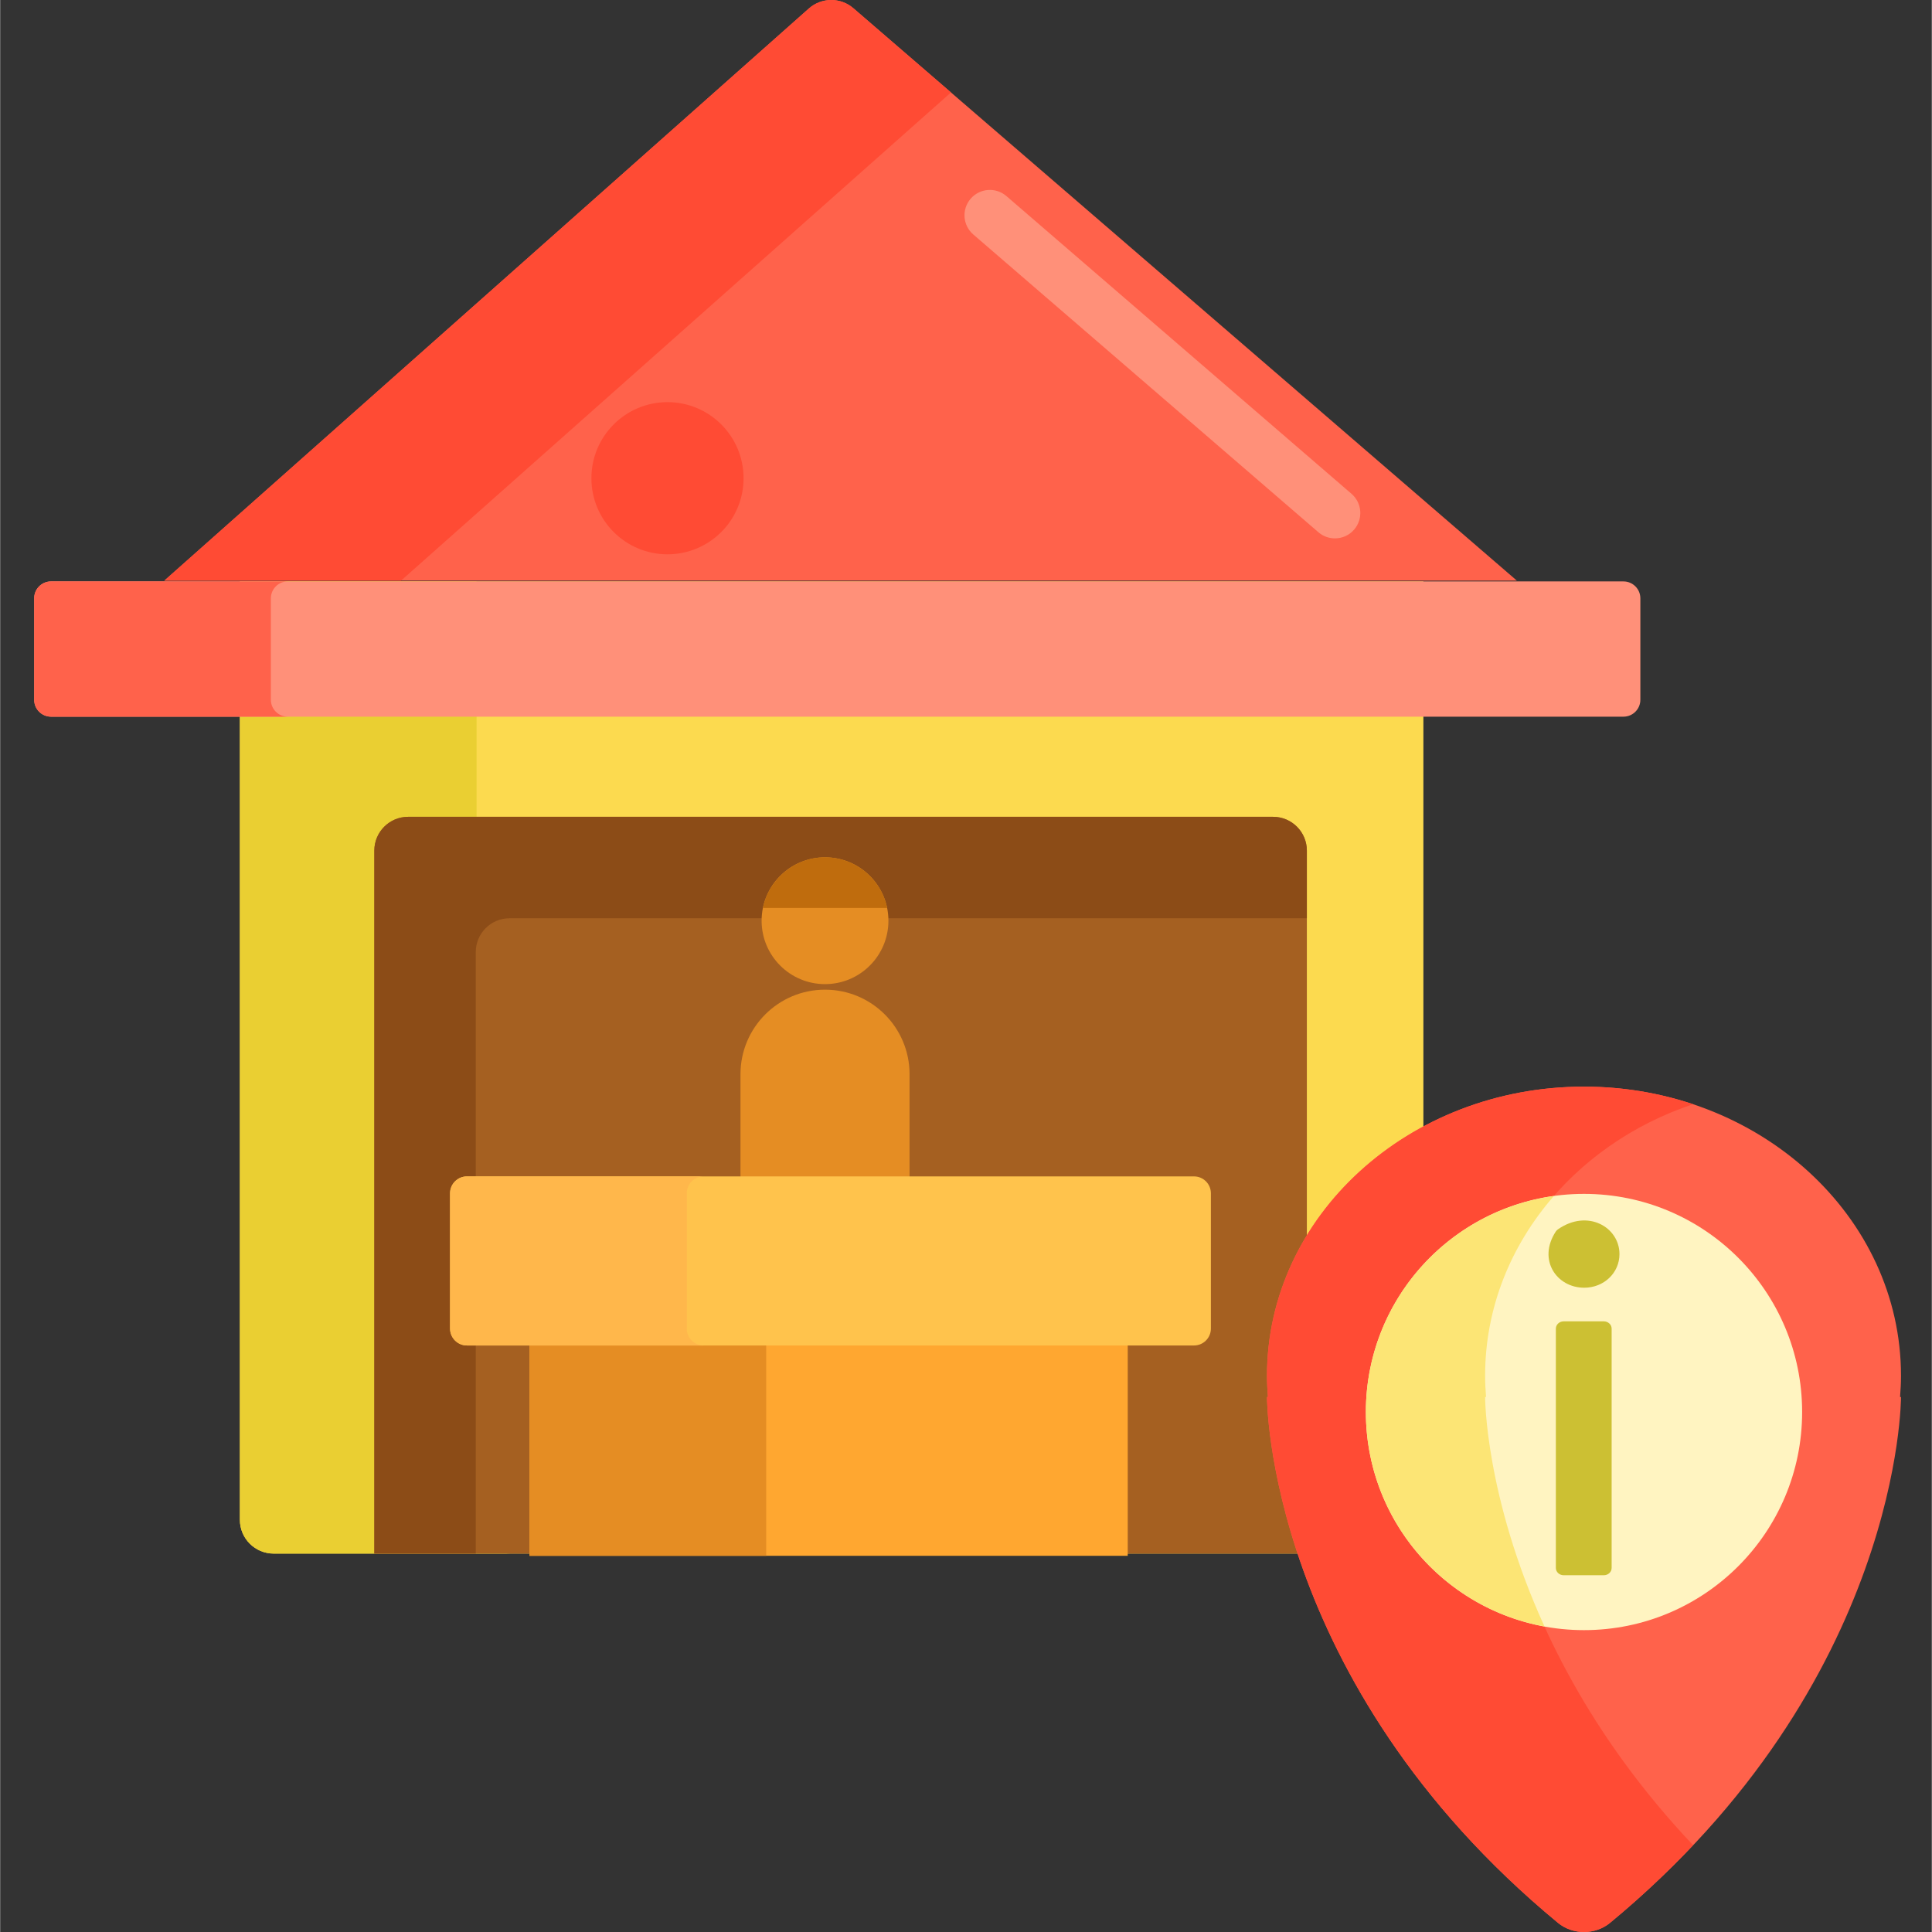 <svg height="457pt" viewBox="-8 0 457 457.082" width="457pt" xmlns="http://www.w3.org/2000/svg"><rect x="-8" y="0" width="457" height="457.082" fill="#333333" stroke="none"/><path d="m320.711 367.555h-264c-4.418 0-8-3.582-8-8v-222h280v222c0 4.418-3.582 8-8 8zm0 0" fill="#fcda4f"/><path d="m104.711 359.555v-222h-56v222c0 4.418 3.582 8 8 8h56c-4.422 0-8-3.582-8-8zm0 0" fill="#eacf32"/><path d="m301.141 367.555h-220.621v-166.309c0-4.418 3.582-8 8-8h204.621c4.418 0 8 3.582 8 8zm0 0" fill="#a56021"/><path d="m30.828 137.371h320l-156.98-135.426c-3.031-2.617-7.535-2.586-10.535.074zm0 0" fill="#ff624b"/><path d="m307.785 127.371c-1.387 0-2.781-.477-3.918-1.457l-81.641-70.438c-2.508-2.164-2.789-5.953-.625-8.461 2.164-2.508 5.953-2.789 8.461-.625l81.645 70.438c2.508 2.164 2.789 5.953.625 8.461-1.184 1.379-2.859 2.082-4.547 2.082zm0 0" fill="#ff9079"/><path d="m376.043 169.555h-372c-2.211 0-4-1.789-4-4v-24c0-2.211 1.789-4 4-4h372c2.207 0 4 1.789 4 4v24c0 2.207-1.793 4-4 4zm0 0" fill="#ff9079"/><path d="m193.852 1.941c-3.035-2.617-7.539-2.586-10.535.074l-152.484 135.355h56l130.117-115.5zm0 0" fill="#ff4b34"/><path d="m56.043 165.555v-24c0-2.211 1.789-4 4-4h-56c-2.211 0-4 1.789-4 4v24c0 2.207 1.789 4 4 4h56c-2.211 0-4-1.793-4-4zm0 0" fill="#ff624b"/><path d="m167.875 113.141c0 9.941-8.059 18-18 18s-18-8.059-18-18 8.059-18 18-18 18 8.059 18 18zm0 0" fill="#ff4b34"/><path d="m291.711 330.52s-.207 67.332 68.836 124.395c3.496 2.891 8.828 2.891 12.324 0 69.043-57.062 68.836-124.395 68.836-124.395l-.223-.016c.133-1.66.223-3.332.223-5.02 0-37.777-33.578-68.402-75-68.402s-75 30.625-75 68.402c0 1.691.09 3.359.223 5.02zm0 0" fill="#ff624b"/><path d="m343.312 330.52.223-.016c-.129-1.66-.223-3.332-.223-5.02 0-29.508 20.488-54.652 49.199-64.246-8.047-2.688-16.738-4.156-25.801-4.156-41.426 0-75 30.625-75 68.402 0 1.691.09 3.359.219 5.02l-.219.016s-.207 67.332 68.836 124.395c3.5 2.891 8.828 2.891 12.328 0 7.309-6.043 13.797-12.199 19.637-18.379-49.32-52.188-49.199-106.016-49.199-106.016zm0 0" fill="#ff4b34"/><path d="m418.316 334.059c0 28.5-23.105 51.605-51.605 51.605-28.504 0-51.609-23.105-51.609-51.605s23.105-51.605 51.609-51.605c28.5 0 51.605 23.105 51.605 51.605zm0 0" fill="#fff4c1"/><path d="m360.035 291.359c.129-.191.297-.367.488-.5 7.02-4.926 14.578-.543 14.578 5.84 0 4.469-3.703 7.957-8.336 7.957-6.535 0-11.098-6.613-6.73-13.297zm1.855 21.254h9.523c1.012 0 1.836.773 1.836 1.73v56.602c0 .957-.82 1.73-1.836 1.73h-9.523c-1.016 0-1.84-.773-1.84-1.73v-56.602c0-.953.824-1.73 1.84-1.73zm0 0" fill="#ccc033"/><path d="m343.312 330.52.223-.016c-.133-1.66-.223-3.332-.223-5.023 0-16.074 6.094-30.852 16.27-42.527-25.125 3.469-44.48 25.023-44.48 51.105 0 25.305 18.223 46.344 42.258 50.742-14.09-30.887-14.047-54.281-14.047-54.281zm0 0" fill="#fce575"/><path d="m104.52 225.246c0-4.418 3.582-8 8-8h188.621v-16c0-4.418-3.582-8-8-8h-204.621c-4.418 0-8 3.582-8 8v166.309h24zm0 0" fill="#8c4c17"/><path d="m202.145 217.828c0 8.285-6.715 15-15 15-8.285 0-15-6.715-15-15 0-8.281 6.715-15 15-15 8.285 0 15 6.719 15 15zm0 0" fill="#e58d23"/><path d="m207.145 342.141h-40v-88c0-11.047 8.953-20 20-20s20 8.953 20 20zm0 0" fill="#e58d23"/><path d="m117.227 288.398h141.535v79.684h-141.535zm0 0" fill="#ffa730"/><path d="m201.84 214.805c-1.398-6.836-7.445-11.977-14.691-11.977-7.25 0-13.297 5.141-14.695 11.977zm0 0" fill="#bf6c0d"/><path d="m117.227 288.398h56v79.684h-56zm0 0" fill="#e58d23"/><path d="m274.438 318.32h-172c-2.207 0-4-1.789-4-4v-32c0-2.211 1.793-4 4-4h172c2.211 0 4 1.789 4 4v32c0 2.211-1.789 4-4 4zm0 0" fill="#ffc34c"/><path d="m154.438 314.32v-32c0-2.207 1.793-4 4-4h-56c-2.207 0-4 1.793-4 4v32c0 2.207 1.793 4 4 4h56c-2.207 0-4-1.793-4-4zm0 0" fill="#ffb74b"/></svg>